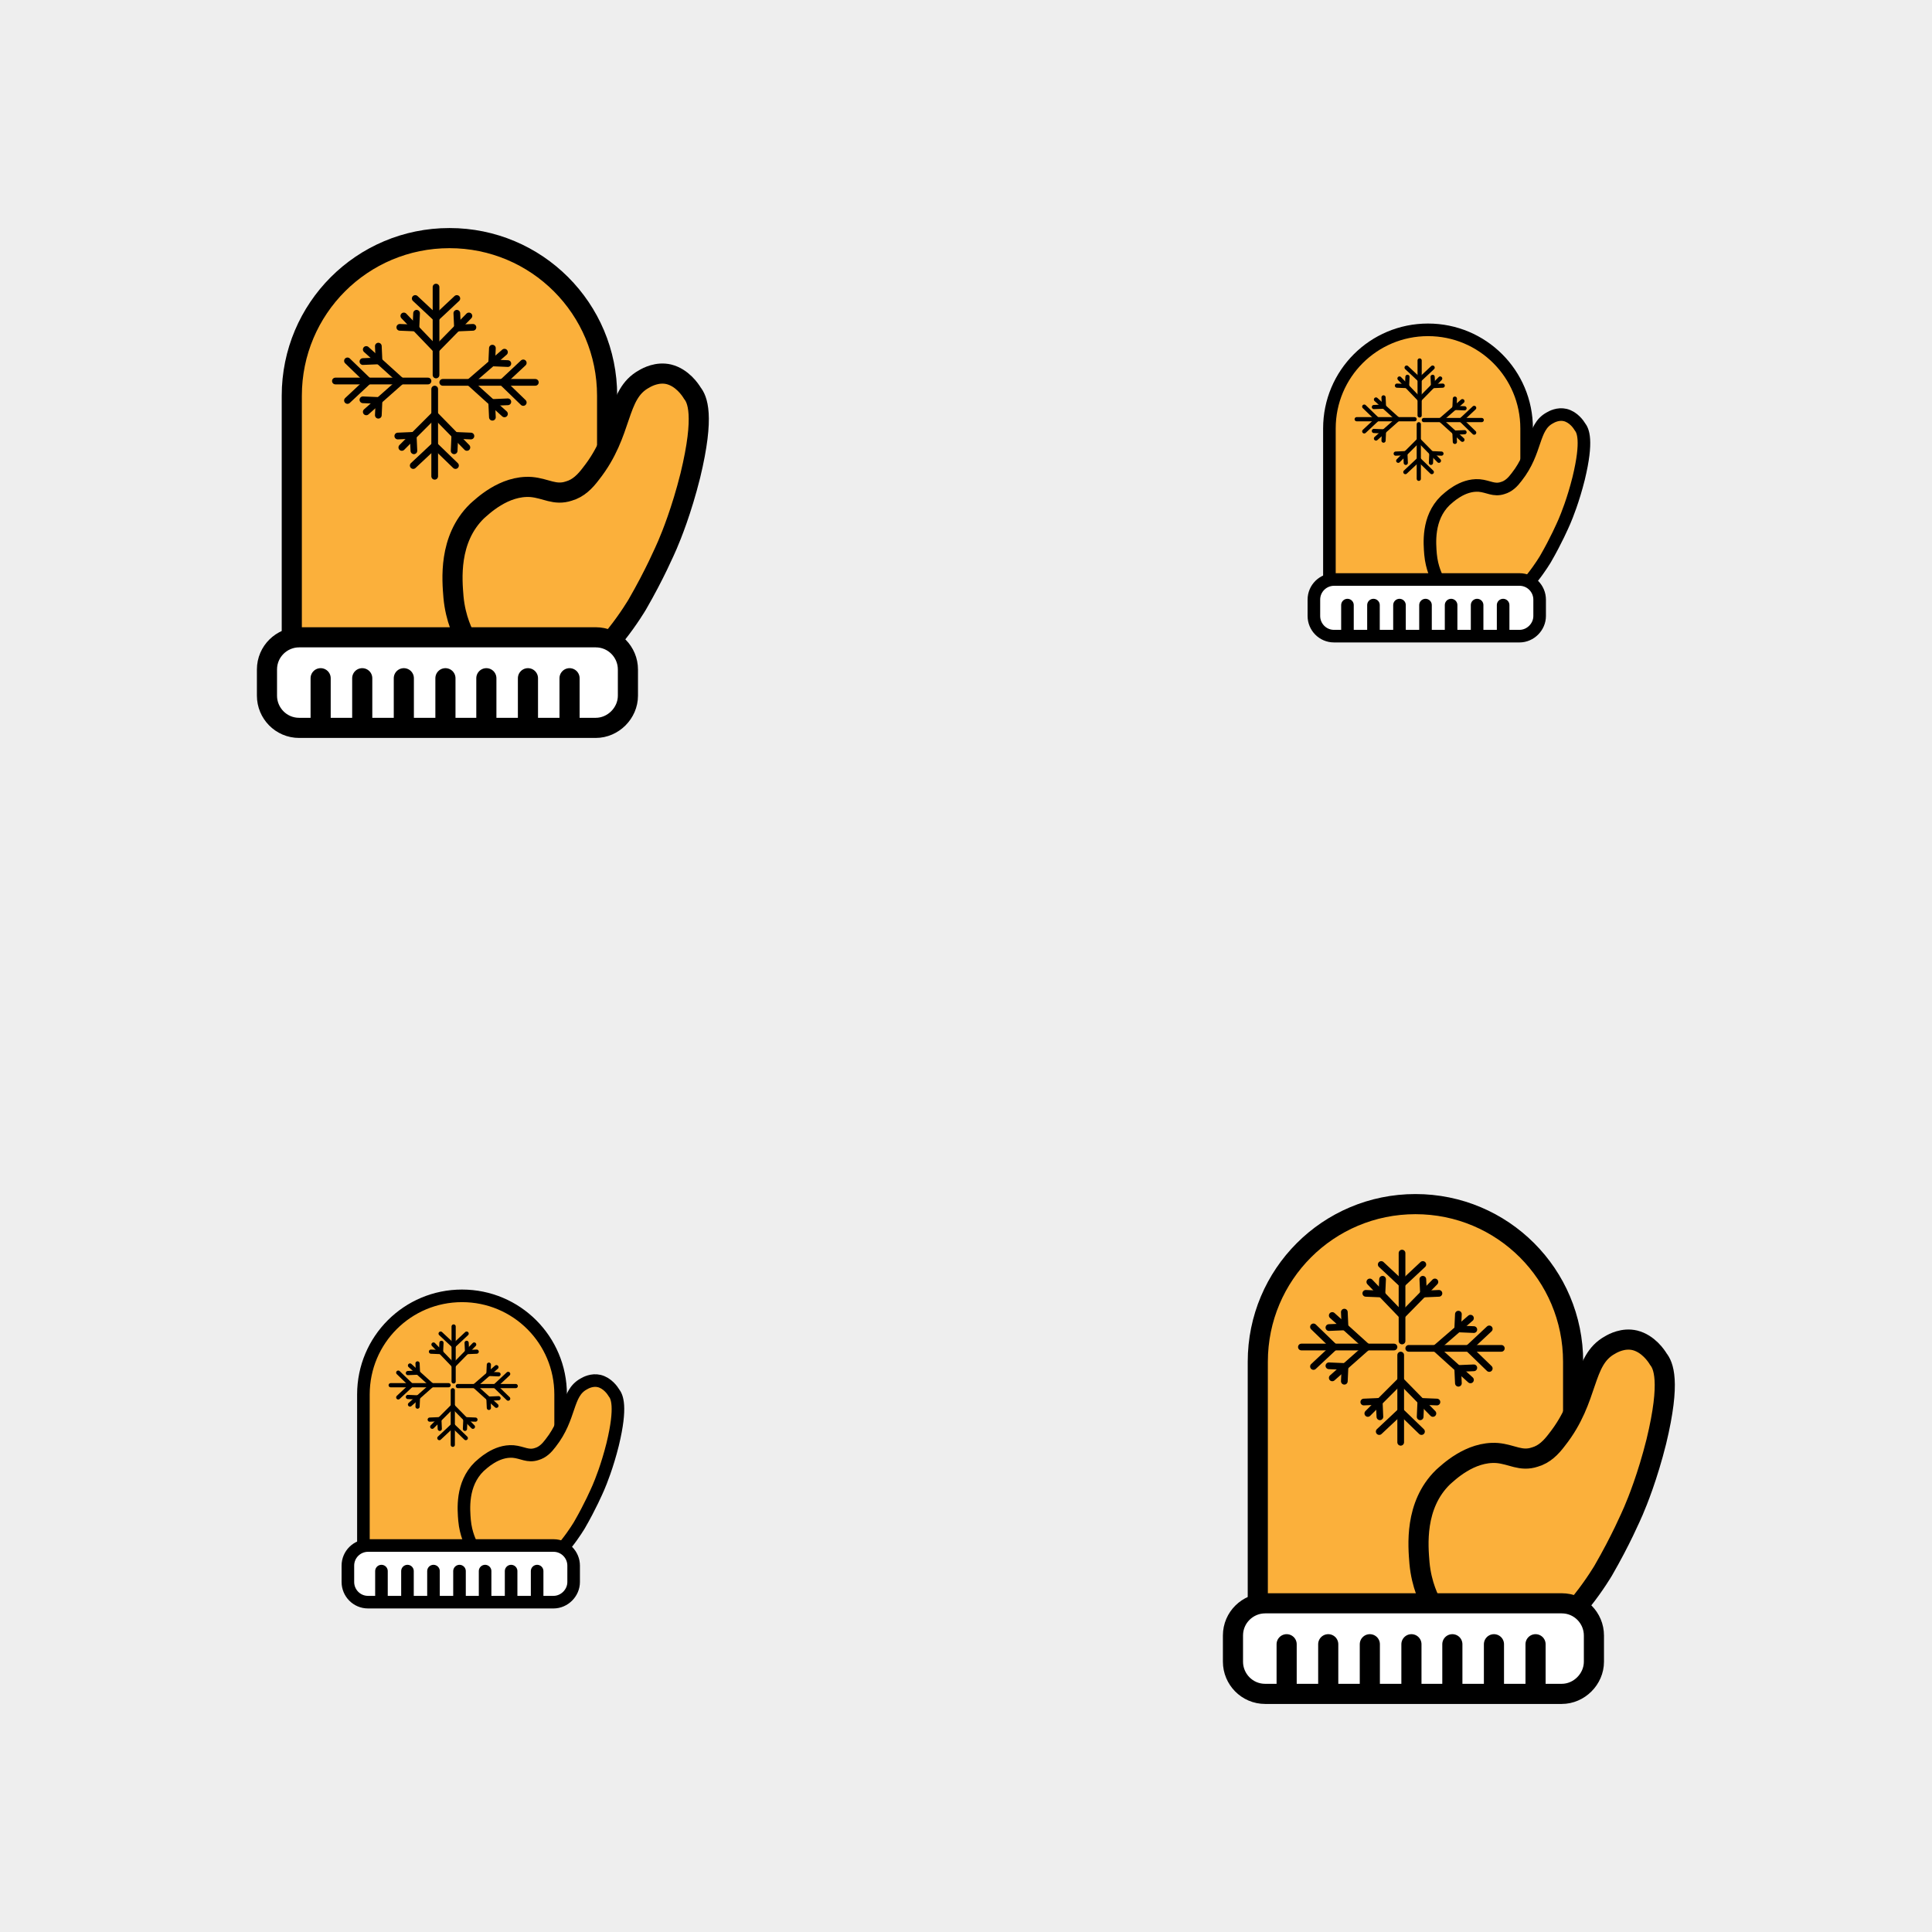 <?xml version="1.0" encoding="utf-8"?>
<svg xmlns="http://www.w3.org/2000/svg" xmlns:xlink="http://www.w3.org/1999/xlink" viewBox="0 0 256 256" width="256px" height="256px">
<style type="text/css">@keyframes ld-pulse
{
  0% {
    animation-timing-function: cubic-bezier(0.041,0.391,0.509,0.69);
    transform: scale(1);
  }
  24.3% {
    animation-timing-function: cubic-bezier(0.225,0.633,0.525,1);
    transform: scale(0.846);
  }
  55% {
    animation-timing-function: cubic-bezier(0.304,0.339,0.655,0.614);
    transform: scale(0.802);
  }
  70.2% {
    animation-timing-function: cubic-bezier(0.446,0.273,0.556,0.729);
    transform: scale(0.829);
  }
  82.3% {
    animation-timing-function: cubic-bezier(0.683,0.184,1,0.736);
    transform: scale(0.869);
  }
  100% {
    transform: scale(1);
  }
}
.ld.ld-pulse {
  animation: ld-pulse 0.5s infinite;
}</style>
<rect x="0" y="0" width="256" height="256" fill="#eee"/>
<defs>
  <g id="id-0.11684361667021359"><!--Generator: Adobe Illustrator 21.0.0, SVG Export Plug-In . SVG Version: 6.00 Build 0)--><g><path style="fill:#fbb03b;stroke:#000;stroke-width:3;stroke-linecap:round;stroke-miterlimit:10" d="M68.5,77.8h-47V37 C21.5,24,32,13.5,45,13.5h0C58,13.5,68.5,24,68.5,37V77.8z"/><path style="fill:#fbb03b;stroke:#000;stroke-width:3;stroke-linecap:round;stroke-miterlimit:10" d="M80.9,48.9 c-1.3,5.2-2.8,8.9-3.4,10.3c-0.4,0.9-1.9,4.4-4.5,8.9c0,0-5,8.5-9.7,10c-0.1,0-0.1,0-0.1,0c-0.1,0-0.2,0.1-0.4,0.1 c-2.6,0.7-8,2.2-12.3-1.2c-0.3-0.2-1.8-1.4-3-3.7c-0.4-0.7-1.6-3-1.9-6.3c-0.2-2.5-0.8-8.6,3.5-12.8c0.7-0.6,4-3.9,8.1-3.6 c2.2,0.2,3.5,1.3,5.6,0.6c1.4-0.4,2.4-1.4,3.3-2.6c4.9-6.2,3.7-11.8,7.9-14.1c0.5-0.3,2-1.1,3.7-0.7c2,0.5,3.2,2.3,3.5,2.8 C81.9,37.5,83.1,39.8,80.9,48.9z"/><g><path style="fill:#fff;stroke:#000;stroke-width:3;stroke-linecap:round;stroke-miterlimit:10" d="M66.8,86.5H22.6 c-2.7,0-4.8-2.2-4.8-4.8v-3.9c0-2.7,2.2-4.8,4.8-4.8h44.2c2.7,0,4.8,2.2,4.8,4.8v3.9C71.6,84.3,69.4,86.5,66.8,86.5z"/><line style="fill:none;stroke:#000;stroke-width:3;stroke-linecap:round;stroke-miterlimit:10" x1="25.8" y1="79.1" x2="25.8" y2="85.3"/><line style="fill:none;stroke:#000;stroke-width:3;stroke-linecap:round;stroke-miterlimit:10" x1="32" y1="79.1" x2="32" y2="85.3"/><line style="fill:none;stroke:#000;stroke-width:3;stroke-linecap:round;stroke-miterlimit:10" x1="38.2" y1="79.1" x2="38.2" y2="85.3"/><line style="fill:none;stroke:#000;stroke-width:3;stroke-linecap:round;stroke-miterlimit:10" x1="44.4" y1="79.1" x2="44.4" y2="85.3"/><line style="fill:none;stroke:#000;stroke-width:3;stroke-linecap:round;stroke-miterlimit:10" x1="50.5" y1="79.1" x2="50.5" y2="85.3"/><line style="fill:none;stroke:#000;stroke-width:3;stroke-linecap:round;stroke-miterlimit:10" x1="56.7" y1="79.1" x2="56.7" y2="85.3"/><line style="fill:none;stroke:#000;stroke-width:3;stroke-linecap:round;stroke-miterlimit:10" x1="62.9" y1="79.1" x2="62.9" y2="85.3"/></g><g><g><line style="fill:none;stroke:#000;stroke-linecap:round;stroke-miterlimit:10" x1="43" y1="20.8" x2="43" y2="33.9"/><line style="fill:none;stroke:#000;stroke-linecap:round;stroke-miterlimit:10" x1="39.9" y1="22.5" x2="43" y2="25.4"/><line style="fill:none;stroke:#000;stroke-linecap:round;stroke-miterlimit:10" x1="46.1" y1="22.5" x2="43" y2="25.4"/></g><g><line style="fill:none;stroke:#000;stroke-linecap:round;stroke-miterlimit:10" x1="38.2" y1="25.1" x2="43" y2="30.1"/><line style="fill:none;stroke:#000;stroke-linecap:round;stroke-miterlimit:10" x1="37.6" y1="26.8" x2="40" y2="26.9"/><line style="fill:none;stroke:#000;stroke-linecap:round;stroke-miterlimit:10" x1="40.1" y1="24.7" x2="40" y2="26.9"/></g><g><line style="fill:none;stroke:#000;stroke-linecap:round;stroke-miterlimit:10" x1="47.9" y1="25.1" x2="43" y2="30.1"/><line style="fill:none;stroke:#000;stroke-linecap:round;stroke-miterlimit:10" x1="48.5" y1="26.8" x2="46.2" y2="26.9"/><line style="fill:none;stroke:#000;stroke-linecap:round;stroke-miterlimit:10" x1="46.1" y1="24.7" x2="46.2" y2="26.9"/></g><g><line style="fill:none;stroke:#000;stroke-linecap:round;stroke-miterlimit:10" x1="28" y1="34.8" x2="41.8" y2="34.8"/><line style="fill:none;stroke:#000;stroke-linecap:round;stroke-miterlimit:10" x1="29.8" y1="37.7" x2="32.9" y2="34.8"/><line style="fill:none;stroke:#000;stroke-linecap:round;stroke-miterlimit:10" x1="29.8" y1="31.8" x2="32.9" y2="34.8"/></g><g><line style="fill:none;stroke:#000;stroke-linecap:round;stroke-miterlimit:10" x1="32.6" y1="39.4" x2="37.8" y2="34.8"/><line style="fill:none;stroke:#000;stroke-linecap:round;stroke-miterlimit:10" x1="34.4" y1="39.9" x2="34.5" y2="37.7"/><line style="fill:none;stroke:#000;stroke-linecap:round;stroke-miterlimit:10" x1="32.1" y1="37.6" x2="34.5" y2="37.7"/></g><g><line style="fill:none;stroke:#000;stroke-linecap:round;stroke-miterlimit:10" x1="32.6" y1="30.1" x2="37.8" y2="34.8"/><line style="fill:none;stroke:#000;stroke-linecap:round;stroke-miterlimit:10" x1="34.4" y1="29.6" x2="34.5" y2="31.8"/><line style="fill:none;stroke:#000;stroke-linecap:round;stroke-miterlimit:10" x1="32.1" y1="31.9" x2="34.5" y2="31.8"/></g><g><line style="fill:none;stroke:#000;stroke-linecap:round;stroke-miterlimit:10" x1="42.8" y1="49" x2="42.8" y2="36"/><line style="fill:none;stroke:#000;stroke-linecap:round;stroke-miterlimit:10" x1="45.9" y1="47.4" x2="42.8" y2="44.4"/><line style="fill:none;stroke:#000;stroke-linecap:round;stroke-miterlimit:10" x1="39.6" y1="47.4" x2="42.8" y2="44.4"/></g><g><line style="fill:none;stroke:#000;stroke-linecap:round;stroke-miterlimit:10" x1="47.6" y1="44.7" x2="42.8" y2="39.8"/><line style="fill:none;stroke:#000;stroke-linecap:round;stroke-miterlimit:10" x1="48.2" y1="43" x2="45.8" y2="42.9"/><line style="fill:none;stroke:#000;stroke-linecap:round;stroke-miterlimit:10" x1="45.7" y1="45.2" x2="45.8" y2="42.9"/></g><g><line style="fill:none;stroke:#000;stroke-linecap:round;stroke-miterlimit:10" x1="37.9" y1="44.7" x2="42.8" y2="39.8"/><line style="fill:none;stroke:#000;stroke-linecap:round;stroke-miterlimit:10" x1="37.3" y1="43" x2="39.6" y2="42.9"/><line style="fill:none;stroke:#000;stroke-linecap:round;stroke-miterlimit:10" x1="39.7" y1="45.2" x2="39.6" y2="42.9"/></g><g><line style="fill:none;stroke:#000;stroke-linecap:round;stroke-miterlimit:10" x1="57.8" y1="35" x2="44" y2="35"/><line style="fill:none;stroke:#000;stroke-linecap:round;stroke-miterlimit:10" x1="56" y1="32.1" x2="52.9" y2="35"/><line style="fill:none;stroke:#000;stroke-linecap:round;stroke-miterlimit:10" x1="56" y1="38" x2="52.9" y2="35"/></g><g><line style="fill:none;stroke:#000;stroke-linecap:round;stroke-miterlimit:10" x1="53.2" y1="30.5" x2="48" y2="35"/><line style="fill:none;stroke:#000;stroke-linecap:round;stroke-miterlimit:10" x1="51.4" y1="29.9" x2="51.3" y2="32.1"/><line style="fill:none;stroke:#000;stroke-linecap:round;stroke-miterlimit:10" x1="53.7" y1="32.2" x2="51.3" y2="32.1"/></g><g><line style="fill:none;stroke:#000;stroke-linecap:round;stroke-miterlimit:10" x1="53.2" y1="39.7" x2="48" y2="35"/><line style="fill:none;stroke:#000;stroke-linecap:round;stroke-miterlimit:10" x1="51.4" y1="40.2" x2="51.3" y2="38"/><line style="fill:none;stroke:#000;stroke-linecap:round;stroke-miterlimit:10" x1="53.7" y1="37.9" x2="51.3" y2="38"/></g></g></g></g>
  <g id="id-0.11684361667021359-2">
    
<!-- Generator: Adobe Illustrator 21.0.0, SVG Export Plug-In . SVG Version: 6.00 Build 0)  -->







    <g transform=" translate(192,192) scale(0.889)"><g class="ld ld-pulse" style="animation-delay:0s"><g data-icon="">  <use href="#id-0.11684361667021359" x="-50" y="-50"/>
</g></g></g><g transform=" translate(192,63.999) scale(0.556)"><g class="ld ld-pulse" style="animation-delay:-0.125s"><g data-icon="">  <use href="#id-0.11684361667021359" x="-50" y="-50"/>
</g></g></g><g transform=" translate(64,63.999) scale(0.889)"><g class="ld ld-pulse" style="animation-delay:-0.25s"><g data-icon="">  <use href="#id-0.11684361667021359" x="-50" y="-50"/>
</g></g></g><g transform=" translate(64,192) scale(0.556)"><g class="ld ld-pulse" style="animation-delay:-0.375s"><g data-icon="">  <use href="#id-0.11684361667021359" x="-50" y="-50"/>
</g></g></g>
  </g>
</defs>
<g>
  <use href="#id-0.11684361667021359-2" x="0" y="0"/>
  <use href="#id-0.11684361667021359-2" x="-256" y="0"/>
  <animateTransform attributeName="transform" type="translate" repeatCount="indefinite" dur="4s"
  keyTimes="0;1" values="0;256"/>
</g>
</svg>